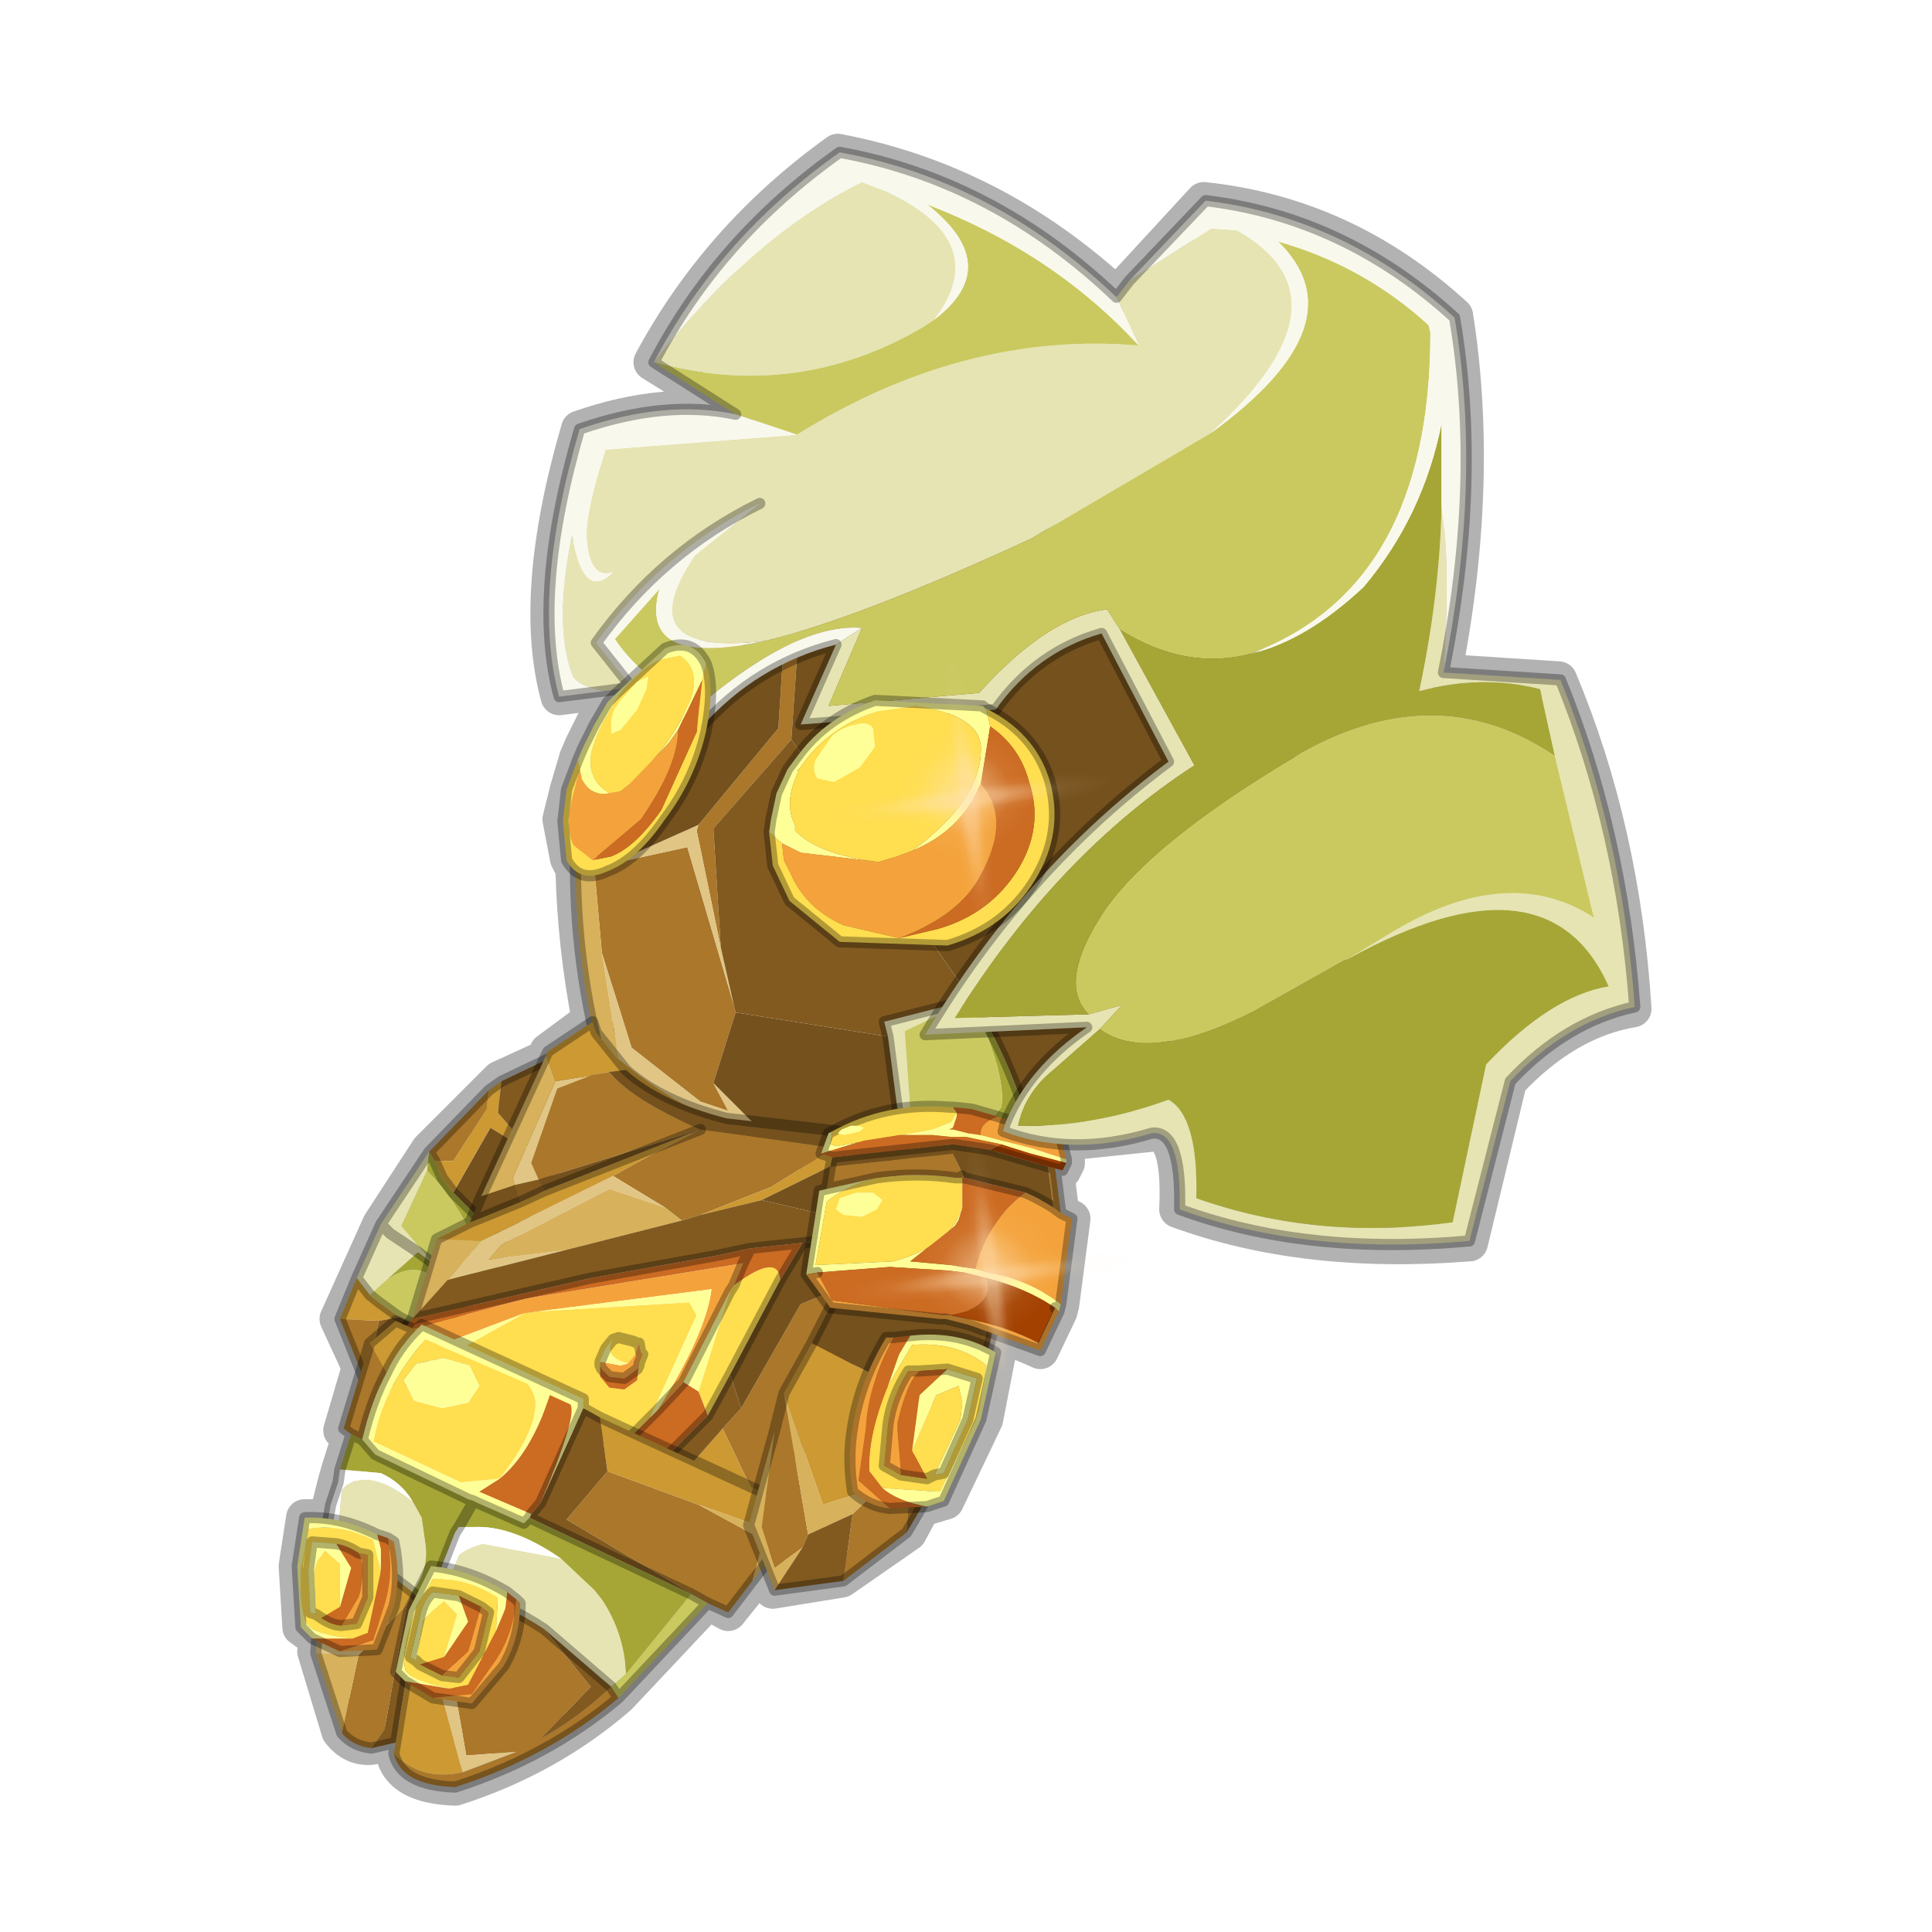 <?xml version="1.0" encoding="UTF-8" standalone="no"?>
<svg xmlns:xlink="http://www.w3.org/1999/xlink" height="52.0px" width="52.0px" xmlns="http://www.w3.org/2000/svg">
  <g transform="matrix(1.0, 0.0, 0.0, 1.0, 0.0, 0.0)">
    <use height="56.0" transform="matrix(1.0, 0.0, 0.0, 1.0, -2.0, -2.0)" width="56.0" xlink:href="#shape0"/>
    <use height="0.0" transform="matrix(0.138, -0.018, 0.018, 0.142, 28.95, 16.7)" width="0.0" xlink:href="#sprite0"/>
    <use height="0.0" transform="matrix(0.079, 0.026, -0.032, 0.099, 17.25, 35.75)" width="0.0" xlink:href="#sprite0"/>
    <use height="0.0" transform="matrix(0.04, 0.002, -0.002, 0.036, 23.55, 21.9)" width="0.0" xlink:href="#sprite0"/>
    <use height="0.0" transform="matrix(0.017, 0.005, -0.011, 0.035, 17.35, 20.0)" width="0.0" xlink:href="#sprite0"/>
    <use height="0.0" transform="matrix(0.037, 0.012, -0.011, 0.035, 25.05, 33.2)" width="0.0" xlink:href="#sprite0"/>
    <use height="81.5" transform="matrix(0.102, -0.013, 0.013, 0.098, 21.3, 18.1)" width="81.5" xlink:href="#sprite1"/>
    <use height="81.5" transform="matrix(0.102, -0.013, 0.013, 0.098, 21.9, 30.95)" width="81.5" xlink:href="#sprite1"/>
  </g>
  <defs>
    <g id="shape0" transform="matrix(1.0, 0.0, 0.0, 1.0, 2.0, 2.0)">
      <path d="M52.0 0.0 L52.0 52.0 0.0 52.0 0.0 0.0 52.0 0.0" fill="#795fa9" fill-opacity="0.0" fill-rule="evenodd" stroke="none"/>
      <path d="M30.05 7.95 Q26.75 4.9 22.55 4.1 19.35 6.4 17.55 9.75 L19.8 11.15 Q17.9 10.75 15.6 11.55 14.3 16.0 15.05 18.75 L16.65 18.55 16.6 18.6 16.4 18.9 16.0 19.45 15.7 20.05 15.55 20.4 15.3 21.25 15.1 22.05 15.3 23.1 15.45 23.4 Q15.5 25.45 15.9 27.5 L15.9 27.45 14.75 28.3 14.65 28.5 13.45 29.05 11.55 30.95 10.25 32.95 9.1 35.5 9.7 36.8 9.2 38.5 9.45 38.6 9.15 39.55 9.05 39.9 8.9 40.5 8.85 40.85 8.2 40.85 8.0 42.15 8.1 43.8 8.45 44.05 8.55 44.1 8.5 44.45 9.15 46.6 Q9.5 47.05 10.0 47.0 L10.6 46.9 10.6 47.15 Q10.75 48.05 12.25 48.1 14.75 47.3 16.65 45.65 L19.05 43.1 19.6 43.4 20.6 42.15 20.8 42.8 22.65 42.5 24.45 41.25 24.8 40.6 24.95 40.55 25.45 40.4 26.5 38.2 26.85 36.4 26.6 36.25 26.7 35.85 Q27.35 36.05 28.0 36.35 L28.5 35.3 28.55 35.1 28.85 32.8 28.55 32.65 28.4 31.45 28.6 31.5 28.7 31.3 28.7 31.2 28.6 30.75 31.0 30.5 Q31.8 30.4 31.7 32.55 35.1 33.8 39.55 33.45 L40.6 29.1 Q42.15 27.45 43.95 27.15 43.65 22.35 41.95 18.3 L38.85 18.1 Q39.85 12.95 39.15 8.5 36.2 5.8 32.4 5.4 L30.05 7.95 Z" fill="none" stroke="#000000" stroke-linecap="round" stroke-linejoin="round" stroke-opacity="0.302" stroke-width="1.0"/>
      <path d="M11.55 31.0 L11.5 31.5 10.8 33.0 11.65 34.0 11.25 33.7 10.5 33.2 10.25 32.95 10.5 33.2 11.25 33.7 10.4 34.45 9.95 34.85 9.6 34.4 10.25 32.95 11.55 31.0" fill="#e6e4b3" fill-rule="evenodd" stroke="none"/>
      <path d="M13.15 29.35 L13.1 29.85 12.2 31.25 11.7 31.25 11.55 31.0 13.15 29.35 M10.2 35.55 L9.85 37.25 9.15 35.5 10.2 35.55" fill="#aa772b" fill-rule="evenodd" stroke="none"/>
      <path d="M12.2 32.1 L13.2 30.35 14.35 31.05 14.85 31.65 14.7 31.8 13.6 33.5 12.2 32.1" fill="#74511d" fill-rule="evenodd" stroke="none"/>
      <path d="M13.5 29.1 L13.4 29.95 14.35 31.05 13.2 30.35 12.2 32.1 11.9 31.7 11.7 31.25 12.2 31.25 13.1 29.85 13.15 29.35 13.5 29.1 M9.95 34.85 L10.2 35.05 10.75 35.45 10.2 35.55 9.15 35.5 9.6 34.4 9.95 34.85" fill="#cc9933" fill-rule="evenodd" stroke="none"/>
      <path d="M14.35 31.05 L13.4 29.95 13.5 29.1 16.65 27.6 14.85 31.65 14.35 31.05 M10.75 35.45 L11.25 35.7 11.95 36.0 11.05 37.35 9.85 37.25 10.2 35.55 10.75 35.45" fill="#825a20" fill-rule="evenodd" stroke="none"/>
      <path d="M11.5 31.5 Q12.6 32.7 12.75 33.55 12.75 34.05 11.9 34.1 L11.65 34.0 10.8 33.0 11.5 31.5 M10.4 34.45 Q11.05 34.0 11.55 34.3 L12.25 34.75 Q12.35 35.45 11.25 35.7 L10.75 35.45 10.2 35.05 9.95 34.85 10.4 34.45" fill="#cac960" fill-rule="evenodd" stroke="none"/>
      <path d="M11.7 31.25 L11.9 31.7 12.2 32.1 13.6 33.5 12.95 34.55 11.9 34.1 12.95 34.55 11.95 36.0 11.25 35.7 Q12.35 35.45 12.25 34.75 L11.55 34.3 Q11.05 34.0 10.4 34.45 L11.25 33.7 11.65 34.0 11.9 34.1 Q12.75 34.05 12.75 33.55 12.6 32.7 11.5 31.5 L11.55 31.0 11.7 31.25" fill="#a6a637" fill-rule="evenodd" stroke="none"/>
      <path d="M13.5 29.1 L13.15 29.35 11.55 31.0 11.7 31.25 11.9 31.7 12.2 32.1 13.6 33.5 14.7 31.8 14.85 31.65 16.65 27.6 13.5 29.1 M11.9 34.1 L12.95 34.55 13.6 33.5 M9.95 34.85 L10.2 35.05 10.75 35.45 11.25 35.7 11.95 36.0 12.95 34.55 M11.25 33.7 L10.5 33.2 10.25 32.95 9.6 34.4 9.95 34.85 M11.25 33.7 L11.65 34.0 11.9 34.1 M9.85 37.25 L11.05 37.35 11.95 36.0 M9.15 35.5 L9.85 37.25 M9.6 34.4 L9.15 35.5 M10.25 32.95 L11.55 31.0" fill="none" stroke="#000000" stroke-linecap="round" stroke-linejoin="round" stroke-opacity="0.302" stroke-width="0.3"/>
      <path d="M26.15 26.9 L24.35 27.75 24.5 29.9 Q25.25 30.9 26.55 30.3 L24.6 30.45 24.2 30.2 23.9 27.9 23.8 27.5 26.15 26.9" fill="#e6e4b3" fill-rule="evenodd" stroke="none"/>
      <path d="M21.15 16.5 L21.55 16.25 21.3 19.9 19.2 22.3 19.4 25.5 18.75 22.35 18.8 22.2 20.95 19.6 21.15 16.5 M34.25 24.0 Q33.05 27.15 29.85 29.3 L27.75 30.45 27.6 29.95 Q30.9 28.6 34.25 24.0 M19.75 27.05 L19.8 27.25 19.2 29.15 19.6 29.9 18.85 29.65 17.0 28.2 16.2 25.65 16.0 23.4 16.45 23.25 18.5 22.8 19.75 27.05 M20.7 30.6 L20.65 30.6 20.7 30.6" fill="#aa772b" fill-rule="evenodd" stroke="none"/>
      <path d="M18.8 22.2 L18.75 22.35 19.4 25.5 19.75 27.05 18.5 22.8 16.45 23.25 18.8 22.2 M19.2 29.15 L20.65 30.6 19.65 30.3 Q18.15 29.75 16.65 28.5 L16.2 25.65 17.0 28.2 18.85 29.65 19.6 29.9 19.2 29.15" fill="#e0c585" fill-rule="evenodd" stroke="none"/>
      <path d="M21.55 16.25 Q23.85 14.85 25.45 14.3 L27.7 14.2 Q31.6 14.45 33.6 17.15 35.6 19.8 34.45 23.4 L34.25 24.0 Q30.9 28.6 27.6 29.95 26.95 28.05 26.15 26.9 L21.3 19.9 21.55 16.25 M16.1 22.9 Q16.55 21.1 17.75 19.5 19.2 17.8 21.15 16.5 L20.95 19.6 18.8 22.2 16.45 23.25 16.0 23.4 16.1 22.9 M19.8 27.25 L23.9 27.9 24.2 30.2 24.3 31.0 20.7 30.6 20.65 30.6 19.2 29.15 19.8 27.25" fill="#74511d" fill-rule="evenodd" stroke="none"/>
      <path d="M15.5 22.6 L16.1 22.9 16.0 23.4 16.2 25.65 16.65 28.5 16.15 28.45 Q15.4 25.6 15.5 22.6" fill="#d7b15b" fill-rule="evenodd" stroke="none"/>
      <path d="M19.4 25.5 L19.2 22.3 21.3 19.9 26.15 26.9 23.8 27.5 23.9 27.9 19.8 27.25 19.75 27.05 19.4 25.5" fill="#825a20" fill-rule="evenodd" stroke="none"/>
      <path d="M21.55 16.25 L21.15 16.5 Q19.2 17.8 17.75 19.5 16.55 21.1 16.1 22.9 L15.5 22.6 15.6 22.25 Q16.7 18.65 20.25 16.3 22.75 14.65 25.45 14.3 23.85 14.85 21.55 16.25 M24.35 31.35 L22.35 31.4 Q18.9 31.2 16.15 28.45 L16.65 28.5 Q18.15 29.75 19.65 30.3 L20.65 30.6 20.7 30.6 24.3 31.0 24.35 31.35" fill="#cc9933" fill-rule="evenodd" stroke="none"/>
      <path d="M27.75 30.45 Q26.1 31.15 24.35 31.35 L24.3 31.0 24.2 30.2 24.6 30.45 26.55 30.3 26.95 29.8 Q27.1 28.95 26.15 26.9 26.95 28.05 27.6 29.95 L27.75 30.45" fill="#a6a637" fill-rule="evenodd" stroke="none"/>
      <path d="M26.55 30.3 Q25.25 30.9 24.5 29.9 L24.35 27.75 26.15 26.9 Q27.1 28.95 26.95 29.8 L26.55 30.3" fill="#cac960" fill-rule="evenodd" stroke="none"/>
      <path d="M25.45 14.3 Q22.75 14.65 20.25 16.3 16.7 18.65 15.6 22.25 L15.5 22.6 Q15.4 25.6 16.15 28.45 18.9 31.2 22.35 31.4 L24.35 31.35 Q26.1 31.15 27.75 30.45 L29.85 29.3 Q33.05 27.15 34.25 24.0 L34.45 23.4 Q35.6 19.8 33.6 17.15 31.6 14.45 27.7 14.2 L25.45 14.3 M23.9 27.9 L23.8 27.5 26.15 26.9 Q26.95 28.05 27.6 29.95 L27.75 30.45 M24.2 30.2 L24.3 31.0 24.35 31.35 M24.2 30.2 L23.9 27.9" fill="none" stroke="#000000" stroke-linecap="round" stroke-linejoin="round" stroke-opacity="0.302" stroke-width="0.3"/>
      <path d="M22.45 30.9 L20.75 31.95 18.85 32.7 18.35 32.85 17.9 32.5 16.5 31.65 Q17.65 31.0 18.85 30.4 L22.45 30.9 M16.4 28.85 Q17.0 29.6 18.85 30.4 L14.5 31.75 14.3 31.3 15.0 29.3 15.9 28.95 16.4 28.85 M19.95 37.9 L21.55 35.1 Q22.3 34.8 23.1 34.45 L21.5 39.1 20.5 40.65 19.45 38.45 19.95 37.9" fill="#aa772b" fill-rule="evenodd" stroke="none"/>
      <path d="M14.45 35.3 L18.55 35.05 18.75 35.4 17.5 38.15 16.75 38.9 11.95 36.55 14.1 35.35 14.45 35.3 M17.15 36.15 L17.2 36.15 17.15 36.15 17.05 36.1 16.65 36.0 16.5 36.05 16.65 36.0 17.05 36.1 17.15 36.15 M16.9 36.7 Q16.2 36.5 16.5 36.05 L16.3 36.3 16.15 36.65 16.15 36.7 16.15 36.75 16.2 36.85 16.15 36.75 16.15 36.95 16.15 37.05 16.4 37.35 16.8 37.4 17.15 37.15 17.2 36.7 17.3 36.45 17.25 36.4 17.2 36.15 17.1 36.45 16.9 36.7 M17.2 36.75 L17.2 36.7 17.2 36.75 M18.8 37.45 L19.65 34.75 19.75 34.6 Q20.95 33.7 21.0 34.45 L19.65 37.0 19.05 38.1 18.8 37.45" fill="#ffde4f" fill-rule="evenodd" stroke="none"/>
      <path d="M16.5 31.65 L17.9 32.5 16.4 32.0 13.5 33.5 13.15 33.9 15.2 33.65 12.05 34.45 12.95 33.4 16.5 31.65 M14.95 29.1 L15.9 28.95 15.0 29.3 14.3 31.3 14.5 31.75 13.85 31.9 13.8 31.7 14.95 29.1" fill="#e0c585" fill-rule="evenodd" stroke="none"/>
      <path d="M17.9 32.5 L18.35 32.85 15.2 33.65 13.15 33.9 13.5 33.5 16.4 32.0 17.9 32.5 M14.7 28.4 L14.95 29.1 13.8 31.7 13.85 31.9 12.95 32.2 14.7 28.4 M11.75 33.35 L12.95 33.4 12.05 34.45 11.1 35.5 11.75 33.35" fill="#d7b15b" fill-rule="evenodd" stroke="none"/>
      <path d="M22.45 30.9 L23.45 30.85 20.5 32.3 18.85 32.7 20.75 31.95 22.45 30.9 M16.85 28.8 L16.4 28.85 15.9 28.95 14.95 29.1 14.7 28.4 14.75 28.3 15.95 27.5 16.05 27.8 16.85 28.8 M18.85 30.4 Q17.65 31.0 16.5 31.65 L12.95 33.4 11.75 33.35 12.65 32.9 14.0 32.35 14.65 32.05 18.85 30.4 M18.35 39.7 L19.45 38.45 20.5 40.65 18.35 39.7" fill="#cc9933" fill-rule="evenodd" stroke="none"/>
      <path d="M20.5 32.3 L23.45 30.85 22.45 30.9 18.85 30.4 Q17.0 29.6 16.4 28.85 L16.85 28.8 Q17.8 29.65 19.55 30.1 L23.9 30.6 24.2 32.1 24.4 33.2 24.2 32.1 25.3 33.0 21.5 39.1 23.1 34.45 Q22.3 34.8 21.55 35.1 L19.95 37.9 19.65 37.0 21.0 34.45 21.6 33.45 24.4 33.2 20.5 32.3 M14.5 31.75 L18.85 30.4 14.65 32.05 14.5 31.75 M14.0 32.35 L12.65 32.9 12.95 32.2 13.85 31.9 14.0 32.35" fill="#74511d" fill-rule="evenodd" stroke="none"/>
      <path d="M18.85 32.7 L20.5 32.3 24.4 33.2 21.6 33.45 20.2 33.6 19.25 33.8 15.9 34.4 11.1 35.5 12.05 34.45 15.2 33.65 18.35 32.85 18.85 32.7 M19.05 38.1 L19.65 37.0 19.95 37.9 19.45 38.45 18.35 39.7 17.75 39.4 19.05 38.1 M14.65 32.05 L14.0 32.35 13.85 31.9 14.5 31.75 14.65 32.05" fill="#825a20" fill-rule="evenodd" stroke="none"/>
      <path d="M14.45 35.3 L14.1 35.35 11.45 36.35 10.7 36.0 10.8 35.85 14.15 34.95 20.0 34.0 19.75 34.6 19.65 34.75 18.4 37.2 17.7 37.95 Q19.0 35.9 19.15 34.7 L14.45 35.3 M16.9 36.7 L17.1 36.45 17.2 36.15 17.25 36.4 17.3 36.45 17.2 36.7 17.2 36.75 17.15 36.85 16.8 37.1 16.4 37.05 16.2 36.85 16.15 36.75 16.15 36.7 16.15 36.65 16.7 36.75 16.9 36.7" fill="#f4a33c" fill-rule="evenodd" stroke="none"/>
      <path d="M16.75 38.9 L17.5 38.15 17.7 37.95 18.4 37.2 18.8 37.45 19.05 38.1 17.75 39.4 16.75 38.9 M17.2 36.75 L17.2 36.7 17.15 37.15 16.8 37.4 16.4 37.35 16.15 37.05 16.15 36.95 16.15 36.75 16.2 36.85 16.4 37.05 16.8 37.1 17.15 36.85 17.2 36.75 M21.0 34.45 Q20.95 33.7 19.75 34.6 L20.0 34.0 14.15 34.95 10.8 35.85 11.1 35.5 15.9 34.4 19.25 33.8 20.2 33.6 20.0 34.0 20.2 33.6 21.6 33.45 21.0 34.45" fill="#cc6b22" fill-rule="evenodd" stroke="none"/>
      <path d="M17.5 38.15 L18.75 35.4 18.55 35.05 14.45 35.3 19.15 34.7 Q19.0 35.9 17.7 37.95 L17.5 38.15 M14.1 35.35 L11.95 36.55 11.45 36.35 14.1 35.35 M17.2 36.15 L17.15 36.15 17.2 36.15 M16.5 36.05 Q16.2 36.5 16.9 36.7 L16.7 36.75 16.15 36.65 16.3 36.3 16.5 36.05 M18.8 37.45 L18.4 37.2 19.65 34.75 18.8 37.45" fill="#ffff98" fill-rule="evenodd" stroke="none"/>
      <path d="M24.4 33.2 L24.2 32.1 23.9 30.6 19.55 30.1 Q17.8 29.65 16.85 28.8 L16.05 27.8 15.95 27.5 14.75 28.3 14.7 28.4 12.95 32.2 12.65 32.9 11.75 33.35 11.1 35.5 10.8 35.85 10.7 36.0 11.45 36.35 11.95 36.55 16.75 38.9 17.5 38.15 17.7 37.95 18.4 37.2 19.65 34.75 19.75 34.6 20.0 34.0 20.2 33.6 21.6 33.45 24.4 33.2 M17.2 36.15 L17.15 36.15 17.05 36.1 16.65 36.0 16.5 36.05 16.3 36.3 16.15 36.65 16.15 36.7 16.15 36.75 16.2 36.85 16.4 37.05 16.8 37.1 17.15 36.85 17.2 36.75 17.2 36.7 17.3 36.45 17.25 36.4 17.2 36.15 M19.05 38.1 L19.65 37.0 21.0 34.45 21.6 33.45 M20.2 33.6 L19.25 33.8 15.9 34.4 11.1 35.5 M21.5 39.1 L25.3 33.0 24.2 32.1 M18.85 30.4 L14.65 32.05 14.0 32.35 12.65 32.9 M16.75 38.9 L17.75 39.4 19.05 38.1 M17.75 39.4 L18.35 39.7 20.5 40.65 21.5 39.1" fill="none" stroke="#000000" stroke-linecap="round" stroke-linejoin="round" stroke-opacity="0.302" stroke-width="0.3"/>
      <path d="M15.1 41.95 L16.0 42.8 16.2 43.05 Q16.8 43.95 16.85 45.05 L16.45 45.4 14.65 43.85 Q13.6 43.15 12.4 42.8 L12.0 42.7 12.35 41.85 Q12.6 41.65 13.0 41.55 L15.1 41.95 M9.05 41.7 L9.2 40.1 9.3 40.0 Q9.95 39.5 11.1 40.4 L11.35 40.85 11.45 41.55 Q11.55 42.25 11.1 42.85 10.0 41.95 9.05 41.7" fill="#e6e4b3" fill-rule="evenodd" stroke="none"/>
      <path d="M20.25 42.55 L19.6 43.4 19.05 43.15 15.25 40.9 16.35 39.6 18.8 40.5 20.55 41.45 20.25 42.55 M16.65 45.7 Q14.75 47.3 12.25 48.1 10.8 48.05 10.6 47.2 11.35 47.95 12.45 47.7 L13.9 47.15 12.55 47.25 12.2 45.25 12.3 43.15 12.4 42.8 Q13.6 43.15 14.65 43.85 L15.9 45.4 14.55 46.8 Q15.55 46.25 16.45 45.4 L16.65 45.7 M10.0 47.05 Q9.5 47.0 9.2 46.65 L9.65 44.55 10.5 43.65 10.95 43.2 10.35 46.55 10.0 47.05 M9.45 38.6 L9.25 38.45 9.95 36.15 10.4 36.95 Q10.0 37.7 9.75 38.75 L9.45 38.6" fill="#aa772b" fill-rule="evenodd" stroke="none"/>
      <path d="M13.45 39.8 L12.4 39.9 10.05 38.8 Q10.3 37.35 11.45 36.05 L14.2 37.25 Q14.85 38.0 13.45 39.8 M10.85 37.15 L11.15 37.7 11.9 37.9 12.6 37.75 12.9 37.3 12.65 36.75 11.95 36.55 11.2 36.7 10.85 37.15" fill="#ffde4f" fill-rule="evenodd" stroke="none"/>
      <path d="M8.5 44.5 L8.65 42.2 8.9 44.3 9.3 44.4 10.5 43.65 9.65 44.55 8.5 44.5 M12.3 43.15 L12.2 45.25 12.55 47.25 13.9 47.15 12.45 47.7 11.8 45.3 12.3 43.15" fill="#e0c585" fill-rule="evenodd" stroke="none"/>
      <path d="M16.15 38.15 L21.25 40.5 21.2 41.35 18.8 40.5 16.35 39.6 16.15 38.15 M10.6 47.2 L10.65 46.9 11.0 44.75 11.8 45.3 12.45 47.7 Q11.35 47.95 10.6 47.2 M8.65 42.2 L8.7 41.65 9.05 41.7 Q10.0 41.95 11.1 42.85 L10.95 43.2 10.5 43.65 9.3 44.4 8.9 44.3 8.65 42.2 M9.95 36.15 L10.65 35.55 11.2 35.8 Q10.7 36.3 10.4 36.95 L9.95 36.15" fill="#cc9933" fill-rule="evenodd" stroke="none"/>
      <path d="M21.2 41.35 L20.25 42.55 20.55 41.45 18.8 40.5 21.2 41.35 M9.2 46.65 L8.5 44.5 9.65 44.55 9.2 46.65 M11.7 42.65 L12.0 42.7 12.4 42.8 12.3 43.15 11.8 45.3 11.0 44.75 11.45 43.2 11.7 42.65" fill="#d7b15b" fill-rule="evenodd" stroke="none"/>
      <path d="M15.7 37.9 L16.15 38.15 16.35 39.6 15.25 40.9 19.05 43.15 18.6 42.9 14.25 40.85 14.3 40.75 14.55 40.45 15.7 37.9 M10.65 46.9 L10.0 47.05 10.35 46.55 10.95 43.2 11.1 42.85 11.45 43.2 11.0 44.75 10.65 46.9 M14.65 43.85 L16.45 45.4 Q15.55 46.25 14.55 46.8 L15.9 45.4 14.65 43.85" fill="#825a20" fill-rule="evenodd" stroke="none"/>
      <path d="M11.2 35.8 L11.35 35.65 15.7 37.65 15.7 37.9 14.55 40.45 Q15.55 38.1 15.35 37.8 L14.8 37.55 Q14.3 39.1 13.45 39.8 L12.9 40.15 14.3 40.75 14.25 40.85 14.1 41.0 12.85 40.45 12.6 40.35 10.1 39.15 9.75 38.75 Q10.0 37.7 10.4 36.95 10.7 36.3 11.2 35.8 M13.45 39.8 Q14.85 38.0 14.2 37.25 L11.45 36.05 Q10.3 37.35 10.05 38.8 L12.4 39.9 13.45 39.8 M10.85 37.15 L11.2 36.7 11.95 36.55 12.65 36.75 12.9 37.3 12.6 37.75 11.9 37.9 11.15 37.7 10.85 37.15" fill="#ffff98" fill-rule="evenodd" stroke="none"/>
      <path d="M14.3 40.75 L12.9 40.15 13.45 39.8 Q14.3 39.1 14.8 37.55 L15.35 37.8 Q15.55 38.1 14.55 40.45 L14.3 40.75" fill="#cc6b22" fill-rule="evenodd" stroke="none"/>
      <path d="M19.05 43.15 L16.65 45.7 16.45 45.4 16.85 45.05 18.6 42.9 19.05 43.15" fill="#cac960" fill-rule="evenodd" stroke="none"/>
      <path d="M9.15 39.55 L9.45 38.6 9.75 38.75 10.1 39.15 12.6 40.35 12.75 40.4 12.85 40.45 14.1 41.0 14.25 40.85 18.6 42.9 16.85 45.05 Q16.8 43.95 16.2 43.05 L16.0 42.8 15.1 41.95 Q13.8 41.05 12.75 41.1 L12.35 41.1 12.25 41.25 11.7 42.65 11.45 43.2 11.1 42.85 Q11.55 42.25 11.45 41.55 L11.35 40.85 11.1 40.4 Q10.8 39.9 10.25 39.65 L9.15 39.55 M12.35 41.1 L12.75 40.4 12.35 41.1" fill="#a6a637" fill-rule="evenodd" stroke="none"/>
      <path d="M8.7 41.65 L8.9 40.5 9.1 39.9 9.15 39.55 10.25 39.65 Q10.8 39.9 11.1 40.4 9.95 39.5 9.3 40.0 L9.2 40.1 9.05 41.7 8.7 41.65 M12.35 41.1 L12.75 41.1 Q13.8 41.05 15.1 41.95 L13.0 41.55 Q12.6 41.65 12.35 41.85 L12.0 42.7 11.7 42.65 12.25 41.25 12.35 41.1" fill="#ffffff" fill-rule="evenodd" stroke="none"/>
      <path d="M11.2 35.8 L11.35 35.65 15.7 37.65 15.7 37.9 16.15 38.15 21.25 40.5 21.2 41.35 20.25 42.55 19.6 43.4 19.05 43.15 16.65 45.7 Q14.75 47.3 12.25 48.1 10.8 48.05 10.6 47.2 L10.65 46.9 10.0 47.05 Q9.5 47.0 9.2 46.65 L8.5 44.5 8.65 42.2 8.7 41.65 8.9 40.5 9.1 39.9 9.15 39.55 9.45 38.6 9.25 38.45 9.95 36.15 10.65 35.55 11.2 35.8 Q10.7 36.3 10.4 36.95 10.0 37.7 9.75 38.75 L10.1 39.15 12.6 40.35 12.75 40.4 12.85 40.45 14.1 41.0 14.25 40.85 14.3 40.75 14.55 40.45 15.7 37.9 M12.75 40.4 L12.35 41.1 12.25 41.25 11.7 42.65 12.0 42.7 12.4 42.8 Q13.6 43.15 14.65 43.85 L16.45 45.4 16.65 45.7 M18.6 42.9 L14.25 40.85 M8.7 41.65 L9.05 41.7 Q10.0 41.95 11.1 42.85 L11.45 43.2 11.7 42.65 M9.45 38.6 L9.75 38.75 M11.0 44.75 L10.65 46.9 M11.45 43.2 L11.0 44.75 M19.05 43.15 L18.6 42.9" fill="none" stroke="#000000" stroke-linecap="round" stroke-linejoin="round" stroke-opacity="0.302" stroke-width="0.3"/>
      <path d="M12.1 45.45 Q10.95 45.2 10.9 44.9 10.8 44.45 11.15 43.45 L11.2 43.25 11.65 42.5 Q12.55 42.45 13.4 43.0 L13.35 43.9 12.6 45.35 12.1 45.45 M11.9 45.1 L12.35 45.15 12.9 44.45 13.15 43.4 12.95 43.25 12.35 42.95 11.65 42.85 Q11.4 43.05 11.3 43.5 L11.05 44.6 11.2 44.7 11.3 44.8 11.2 44.7 11.4 43.6 11.65 43.35 11.95 43.1 12.3 43.45 11.95 44.6 11.3 44.8 11.9 45.1" fill="#ffde4f" fill-rule="evenodd" stroke="none"/>
      <path d="M12.1 45.45 L12.6 45.35 13.35 43.9 13.6 43.3 13.65 42.85 13.9 43.05 Q13.8 44.05 13.3 44.75 L12.7 45.6 11.65 45.7 10.9 45.25 12.1 45.45 M11.9 45.1 L11.3 44.8 11.95 44.6 12.6 43.65 12.35 42.95 12.95 43.25 12.65 44.3 12.6 44.45 11.9 45.1" fill="#cc6b22" fill-rule="evenodd" stroke="none"/>
      <path d="M11.65 45.7 L12.7 45.6 13.3 44.75 Q13.8 44.05 13.9 43.05 L14.0 43.15 Q14.0 44.1 13.55 44.85 L12.7 45.85 11.65 45.7 M12.95 43.25 L13.15 43.4 12.9 44.45 12.35 45.15 11.9 45.1 12.6 44.45 12.65 44.3 12.95 43.25" fill="#f4a33c" fill-rule="evenodd" stroke="none"/>
      <path d="M13.35 43.9 L13.4 43.0 Q12.55 42.45 11.65 42.5 L11.2 43.25 11.15 43.45 Q10.8 44.45 10.9 44.9 10.95 45.2 12.1 45.45 L10.9 45.25 10.65 45.0 11.0 43.35 11.6 42.15 Q12.65 42.25 13.65 42.85 L13.6 43.3 13.35 43.9 M11.2 44.7 L11.05 44.6 11.3 43.5 Q11.4 43.05 11.65 42.85 L12.35 42.95 12.6 43.65 11.95 44.6 12.3 43.45 11.95 43.1 11.65 43.35 11.4 43.6 11.2 44.7" fill="#ffff98" fill-rule="evenodd" stroke="none"/>
      <path d="M13.65 42.85 Q12.65 42.25 11.6 42.15 L11.0 43.35 10.65 45.0 10.9 45.25 11.65 45.7 12.7 45.85 13.55 44.85 Q14.0 44.1 14.0 43.15 L13.9 43.05 13.65 42.85 M12.95 43.25 L13.15 43.4 12.9 44.45 12.35 45.15 11.9 45.1 11.3 44.8 11.2 44.7 11.05 44.6 11.3 43.5 Q11.4 43.05 11.65 42.85 L12.35 42.95 12.95 43.25" fill="none" stroke="#000000" stroke-linecap="round" stroke-linejoin="round" stroke-opacity="0.302" stroke-width="0.3"/>
      <path d="M9.5 44.1 Q8.45 44.0 8.25 43.7 8.05 43.25 8.1 42.2 L8.15 42.0 8.3 41.15 Q9.15 41.0 10.05 41.45 L10.25 42.3 9.9 43.95 9.5 44.1 M9.2 43.75 L9.6 43.7 9.9 43.0 9.9 41.85 9.65 41.8 Q9.35 41.6 9.05 41.55 L8.4 41.5 8.3 42.25 8.35 43.4 8.5 43.45 8.65 43.55 8.5 43.45 8.45 42.3 8.55 42.0 8.75 41.75 9.15 42.1 9.15 43.25 8.65 43.55 Q8.95 43.75 9.2 43.75" fill="#ffde4f" fill-rule="evenodd" stroke="none"/>
      <path d="M10.15 41.3 L10.45 41.4 Q10.6 42.4 10.35 43.2 L10.05 44.15 9.15 44.45 8.4 44.1 9.5 44.1 9.9 43.95 10.25 42.3 10.25 41.7 10.15 41.3 M9.2 43.75 Q8.95 43.75 8.65 43.55 L9.15 43.25 9.45 42.2 9.05 41.55 Q9.35 41.6 9.65 41.8 9.85 42.1 9.7 42.85 L9.65 43.0 9.2 43.75" fill="#cc6b22" fill-rule="evenodd" stroke="none"/>
      <path d="M10.45 41.4 L10.6 41.5 Q10.8 42.45 10.6 43.25 L10.15 44.4 9.15 44.45 10.05 44.15 10.35 43.2 Q10.6 42.4 10.45 41.4 M9.65 41.8 L9.9 41.85 9.9 43.0 9.6 43.7 9.2 43.75 9.65 43.0 9.7 42.85 Q9.85 42.1 9.65 41.8" fill="#f4a33c" fill-rule="evenodd" stroke="none"/>
      <path d="M8.4 44.1 L8.1 43.8 8.0 42.15 8.2 40.85 Q9.15 40.8 10.15 41.3 L10.25 41.7 10.25 42.3 10.05 41.45 Q9.15 41.0 8.3 41.15 L8.15 42.0 8.1 42.2 Q8.05 43.25 8.25 43.7 8.45 44.0 9.5 44.1 L8.4 44.1 M8.5 43.45 L8.35 43.4 8.3 42.25 8.4 41.5 9.05 41.55 9.45 42.2 9.15 43.25 9.15 42.1 8.75 41.75 8.55 42.0 8.45 42.3 8.5 43.45" fill="#ffff98" fill-rule="evenodd" stroke="none"/>
      <path d="M8.4 44.1 L8.1 43.8 8.0 42.15 8.2 40.85 Q9.15 40.8 10.15 41.3 L10.45 41.4 10.6 41.5 Q10.8 42.45 10.6 43.25 L10.15 44.4 9.15 44.45 8.4 44.1 M9.65 41.8 L9.9 41.85 9.9 43.0 9.6 43.7 9.2 43.75 Q8.95 43.75 8.65 43.55 L8.5 43.45 8.35 43.4 8.3 42.25 8.4 41.5 9.05 41.55 Q9.35 41.6 9.65 41.8" fill="none" stroke="#000000" stroke-linecap="round" stroke-linejoin="round" stroke-opacity="0.302" stroke-width="0.3"/>
      <path d="M24.4 41.25 L22.7 42.55 22.95 40.75 24.55 39.2 24.4 41.25 M20.85 38.5 L21.1 37.5 21.75 41.3 21.6 41.65 20.85 42.2 20.5 41.1 20.85 38.5" fill="#aa772b" fill-rule="evenodd" stroke="none"/>
      <path d="M21.85 36.15 L25.55 38.05 25.1 38.65 23.1 40.2 22.15 40.5 21.1 37.5 21.85 36.15" fill="#cc9933" fill-rule="evenodd" stroke="none"/>
      <path d="M20.85 42.8 L20.15 41.05 20.85 38.5 20.5 41.1 20.85 42.2 21.6 41.65 20.85 42.8 M24.55 39.2 L22.95 40.75 21.75 41.3 21.1 37.5 22.15 40.5 23.1 40.2 25.1 38.65 24.55 39.2" fill="#d7b15b" fill-rule="evenodd" stroke="none"/>
      <path d="M21.85 36.15 L23.15 33.6 26.85 32.45 Q27.2 34.6 26.35 37.15 L25.55 38.05 21.85 36.15" fill="#74511d" fill-rule="evenodd" stroke="none"/>
      <path d="M25.55 38.05 L26.35 37.15 Q25.7 39.1 24.4 41.25 L24.55 39.2 25.1 38.65 25.55 38.05 M22.7 42.55 L20.85 42.8 21.6 41.65 21.75 41.3 22.95 40.75 22.7 42.55" fill="#825a20" fill-rule="evenodd" stroke="none"/>
      <path d="M26.35 37.15 Q27.2 34.6 26.85 32.45 L23.15 33.6 21.85 36.15 21.1 37.5 20.85 38.5 20.15 41.05 20.85 42.8 22.7 42.55 24.4 41.25 Q25.7 39.1 26.35 37.15 Z" fill="none" stroke="#000000" stroke-linecap="round" stroke-linejoin="round" stroke-opacity="0.302" stroke-width="0.3"/>
      <path d="M23.75 40.05 L25.3 40.15 26.25 38.25 26.35 37.95 26.55 36.75 Q25.75 36.1 24.55 36.2 L23.9 37.3 Q23.35 38.65 23.4 39.6 L23.75 40.05 M24.25 39.7 L23.8 39.45 23.9 38.35 Q24.0 37.6 24.45 36.9 L24.75 36.9 25.5 36.85 26.3 37.1 26.05 38.2 25.4 39.65 25.15 39.7 24.95 39.8 25.15 39.7 25.85 38.2 25.9 37.75 25.8 37.3 25.2 37.55 24.55 39.05 24.95 39.8 24.25 39.7" fill="#ffde4f" fill-rule="evenodd" stroke="none"/>
      <path d="M24.5 35.95 L24.05 36.0 Q23.35 37.3 23.3 38.45 L23.1 39.85 23.95 40.6 24.95 40.55 Q24.15 40.4 23.75 40.05 L23.4 39.6 Q23.35 38.65 23.9 37.3 L24.2 36.45 24.5 35.95 M24.25 39.7 L24.95 39.8 24.55 39.05 24.75 37.55 25.5 36.85 24.75 36.9 Q24.4 37.2 24.15 38.3 L24.15 38.5 24.25 39.7" fill="#cc6b22" fill-rule="evenodd" stroke="none"/>
      <path d="M24.05 36.0 L23.85 36.0 Q23.15 37.15 22.95 38.4 22.8 39.25 22.95 40.15 23.4 40.55 23.95 40.6 L23.1 39.85 23.3 38.45 Q23.35 37.3 24.05 36.0 M24.75 36.9 L24.45 36.9 Q24.0 37.6 23.9 38.35 L23.8 39.45 24.25 39.7 24.15 38.5 24.15 38.3 Q24.4 37.2 24.75 36.9" fill="#f4a33c" fill-rule="evenodd" stroke="none"/>
      <path d="M24.95 40.55 L25.4 40.4 26.4 38.2 26.8 36.4 Q25.8 35.8 24.5 35.95 L24.2 36.45 23.9 37.3 24.55 36.2 Q25.75 36.1 26.55 36.75 L26.35 37.95 26.25 38.25 25.3 40.15 23.75 40.05 Q24.15 40.4 24.95 40.55 M25.15 39.7 L25.4 39.65 26.05 38.2 26.3 37.1 25.5 36.85 24.75 37.55 24.55 39.05 25.2 37.55 25.8 37.3 25.9 37.75 25.85 38.2 25.15 39.7" fill="#ffff98" fill-rule="evenodd" stroke="none"/>
      <path d="M24.95 40.55 L25.4 40.4 26.4 38.2 26.8 36.4 Q25.8 35.8 24.5 35.95 L24.05 36.0 23.85 36.0 Q23.15 37.15 22.95 38.4 22.8 39.25 22.95 40.15 23.4 40.55 23.95 40.6 L24.95 40.55 M24.75 36.9 L24.45 36.9 Q24.0 37.6 23.9 38.35 L23.8 39.45 24.25 39.7 24.95 39.8 25.15 39.7 25.4 39.65 26.05 38.2 26.3 37.1 25.5 36.85 24.75 36.9" fill="none" stroke="#000000" stroke-linecap="round" stroke-linejoin="round" stroke-opacity="0.302" stroke-width="0.3"/>
      <path d="M24.4 30.55 L24.25 30.55 24.45 30.55 24.4 30.55 M25.75 29.95 L25.6 30.2 25.1 30.4 22.5 30.85 22.35 30.8 22.4 30.45 Q23.85 29.65 25.55 29.8 L25.65 29.8 25.75 29.95 M25.9 32.5 L25.8 32.75 25.75 32.85 Q25.3 33.6 24.05 33.95 L21.95 34.05 22.25 32.35 Q22.7 31.95 23.6 31.7 24.7 31.55 25.7 31.7 L25.9 31.7 25.9 31.65 25.9 32.5" fill="#ffde4f" fill-rule="evenodd" stroke="none"/>
      <path d="M28.4 31.45 L28.55 32.65 28.35 32.5 28.2 31.4 28.4 31.45 M22.25 32.0 L22.35 31.4 25.65 31.05 25.95 31.7 25.9 31.65 25.9 31.7 25.7 31.7 Q24.7 31.55 23.6 31.7 L22.25 32.0" fill="#aa772b" fill-rule="evenodd" stroke="none"/>
      <path d="M22.4 31.15 L25.65 30.8 26.0 30.85 26.65 30.95 28.2 31.4 28.35 32.5 Q27.95 32.25 27.6 32.1 L25.95 31.7 25.65 31.05 22.35 31.4 22.4 31.15" fill="#74511d" fill-rule="evenodd" stroke="none"/>
      <path d="M24.4 30.55 L24.45 30.55 24.25 30.55 24.2 30.55 23.25 30.7 22.1 31.05 22.3 30.5 22.4 30.45 22.35 30.8 22.5 30.85 25.1 30.4 25.6 30.2 25.75 29.95 25.75 30.05 25.65 30.35 25.55 30.4 25.65 30.4 26.05 30.5 26.4 30.55 27.75 30.9 28.7 31.2 28.7 31.3 27.75 31.05 26.95 30.8 26.0 30.6 25.6 30.6 25.1 30.55 24.4 30.55 M28.55 35.1 L28.5 35.3 28.4 35.2 Q27.6 34.65 26.55 34.4 L25.95 34.25 25.55 34.2 23.95 34.1 22.0 34.25 21.7 34.3 22.05 32.05 22.25 32.0 23.6 31.7 Q22.7 31.95 22.25 32.35 L21.95 34.05 24.05 33.95 Q25.3 33.6 25.75 32.85 L25.8 32.75 25.9 32.5 25.8 32.85 25.7 33.0 24.5 33.95 25.6 34.05 25.9 34.1 26.25 34.15 26.6 34.25 Q27.7 34.45 28.55 35.1" fill="#ffff98" fill-rule="evenodd" stroke="none"/>
      <path d="M26.85 30.05 L28.55 30.6 28.7 31.2 27.75 30.9 26.4 30.55 Q26.35 30.25 26.85 30.05 M28.55 32.65 L28.85 32.8 28.55 35.1 Q27.7 34.45 26.6 34.25 L26.25 34.15 Q26.55 32.9 27.6 32.1 27.95 32.25 28.35 32.5 L28.55 32.65 M28.5 35.3 L28.0 36.35 26.05 35.65 25.45 35.5 25.3 35.5 22.35 35.2 21.7 34.3 22.0 34.25 22.4 35.0 25.4 35.4 25.6 35.4 26.05 35.5 Q27.1 35.7 27.95 36.15 L28.4 35.2 28.5 35.3" fill="#f4a33c" fill-rule="evenodd" stroke="none"/>
      <path d="M24.25 30.55 L24.4 30.55 25.1 30.55 25.6 30.6 26.0 30.6 26.95 30.8 26.65 30.95 26.0 30.85 25.65 30.8 22.4 31.15 22.1 31.05 23.25 30.7 24.2 30.55 24.25 30.55 M25.65 29.8 L26.15 29.85 26.85 30.05 Q26.35 30.25 26.4 30.55 L26.05 30.5 25.65 30.4 25.55 30.4 25.65 30.35 25.75 30.05 25.75 29.95 25.65 29.8 M25.95 31.7 L27.6 32.1 Q26.55 32.9 26.25 34.15 L25.9 34.1 25.6 34.05 24.5 33.95 25.7 33.0 25.8 32.85 25.9 32.5 25.9 31.65 25.95 31.7 M22.0 34.25 L23.95 34.1 25.55 34.2 25.95 34.25 26.55 34.4 Q26.75 35.0 26.0 35.3 L25.6 35.4 25.4 35.4 22.4 35.0 22.0 34.25" fill="#cc6b22" fill-rule="evenodd" stroke="none"/>
      <path d="M26.65 30.95 L26.95 30.8 27.75 31.05 28.7 31.3 28.6 31.5 28.4 31.45 28.2 31.4 26.65 30.95 M26.55 34.4 Q27.6 34.65 28.4 35.2 L27.95 36.15 Q27.1 35.7 26.05 35.5 L25.6 35.4 26.0 35.3 Q26.75 35.0 26.55 34.4" fill="#a34100" fill-rule="evenodd" stroke="none"/>
      <path d="M22.1 31.05 L22.4 31.15 25.65 30.8 26.0 30.85 26.65 30.95 28.2 31.4 28.4 31.45 28.55 32.65 28.85 32.8 28.55 35.1 28.5 35.3 28.0 36.35 26.05 35.65 25.45 35.5 25.3 35.5 22.35 35.2 21.7 34.3 22.05 32.05 22.25 32.0 22.35 31.4 22.4 31.15 M22.4 30.45 L22.3 30.5 22.1 31.05 M22.4 30.45 Q23.85 29.65 25.55 29.8 L25.65 29.8 26.15 29.85 26.85 30.05 28.55 30.6 28.7 31.2 28.7 31.3 28.6 31.5 28.4 31.45 M25.95 31.7 L27.6 32.1 Q27.95 32.25 28.35 32.5 L28.55 32.65 M23.6 31.7 L22.25 32.0 M21.7 34.3 L22.0 34.25 M28.4 35.2 L28.5 35.3 M25.9 31.65 L25.9 31.7 25.7 31.7 Q24.7 31.55 23.6 31.7 M25.9 31.65 L25.95 31.7" fill="none" stroke="#000000" stroke-linecap="round" stroke-linejoin="round" stroke-opacity="0.302" stroke-width="0.3"/>
      <path d="M22.6 32.25 L23.05 32.1 23.5 32.1 23.75 32.3 23.6 32.55 23.2 32.75 22.7 32.7 22.5 32.55 22.6 32.25" fill="#ffff98" fill-rule="evenodd" stroke="none"/>
      <path d="M22.65 30.4 L22.9 30.3 23.1 30.3 23.25 30.35 23.15 30.45 22.95 30.5 22.7 30.55 22.55 30.5 22.65 30.4" fill="#ffff98" fill-rule="evenodd" stroke="none"/>
      <path d="M38.8 13.65 Q39.05 15.25 38.85 18.1 L42.0 18.3 Q43.65 22.35 44.0 27.1 42.15 27.5 40.65 29.1 L39.55 33.4 Q35.15 33.8 31.75 32.55 31.8 30.4 31.0 30.5 28.85 31.15 27.0 30.45 L27.05 30.25 Q27.65 28.75 29.25 27.65 L24.9 27.85 Q27.55 23.4 31.45 20.5 L29.65 17.05 Q27.9 17.55 26.8 19.1 L21.55 19.5 22.5 17.35 23.2 16.9 22.3 19.0 26.35 18.65 Q28.2 16.6 29.8 16.4 L30.15 16.95 32.15 20.6 Q28.45 23.0 25.7 27.4 L29.3 27.3 30.2 27.05 29.6 27.7 28.35 28.8 Q27.6 29.4 27.4 30.3 29.4 30.35 31.45 29.6 32.25 30.05 32.2 32.25 35.45 33.4 39.1 32.9 L40.0 28.65 Q41.75 26.8 43.3 26.55 41.65 22.85 36.3 25.8 L37.45 25.1 Q40.6 23.2 42.9 24.7 L41.85 20.35 41.45 18.55 Q39.9 18.15 38.2 18.6 38.75 16.0 38.8 13.65 M30.4 7.55 L32.6 6.15 33.3 6.2 Q36.55 8.05 32.6 11.65 L27.75 14.5 Q23.1 16.65 20.6 17.25 16.85 17.7 18.7 14.95 L20.45 13.55 Q17.8 14.85 16.05 17.3 L17.0 18.5 16.25 18.6 Q15.5 18.45 15.4 18.15 14.9 16.8 15.4 14.4 15.7 16.2 16.5 15.4 15.9 15.6 15.8 14.6 15.7 13.95 16.3 12.1 L21.45 11.7 Q25.95 8.9 30.65 9.3 L30.05 8.0 30.4 7.55 M25.15 8.6 L24.85 8.8 Q21.45 10.8 17.6 9.75 20.25 6.35 23.2 4.9 L23.85 5.15 Q26.75 6.5 25.15 8.6" fill="#e6e4b3" fill-rule="evenodd" stroke="none"/>
      <path d="M32.6 11.65 Q36.65 8.7 34.4 6.5 36.7 7.15 38.45 8.75 L38.5 8.95 Q38.5 15.8 33.65 17.6 31.9 18.05 30.15 16.95 L29.8 16.4 Q28.2 16.6 26.35 18.65 L22.3 19.0 23.2 16.9 Q21.45 16.75 18.75 19.05 17.2 18.2 16.55 17.2 L17.75 15.85 Q17.15 18.0 20.6 17.25 23.1 16.65 27.75 14.5 L32.6 11.65 M41.85 20.35 L42.9 24.7 Q40.6 23.2 37.45 25.1 L36.3 25.8 36.15 25.85 33.75 27.2 Q30.9 28.65 29.6 27.7 L30.2 27.05 29.3 27.3 Q28.45 26.45 29.7 24.55 30.95 22.7 34.8 20.4 38.6 18.15 41.85 20.35 M30.65 9.3 Q25.95 8.9 21.45 11.7 L19.8 11.15 17.6 9.75 Q21.45 10.8 24.85 8.8 L25.15 8.6 Q27.05 7.15 24.95 5.5 28.35 6.8 30.65 9.3" fill="#cac960" fill-rule="evenodd" stroke="none"/>
      <path d="M33.65 17.6 Q35.15 17.25 36.7 15.8 38.3 13.9 38.8 11.4 L38.8 13.65 Q38.75 16.0 38.2 18.6 39.9 18.15 41.45 18.55 L41.85 20.35 Q38.6 18.15 34.8 20.4 30.95 22.7 29.7 24.55 28.45 26.45 29.3 27.3 L25.7 27.4 Q28.45 23.0 32.15 20.6 L30.15 16.95 Q31.9 18.05 33.65 17.6 M36.3 25.8 Q41.65 22.85 43.3 26.55 41.75 26.8 40.0 28.65 L39.1 32.9 Q35.45 33.4 32.2 32.25 32.25 30.05 31.45 29.6 29.4 30.35 27.4 30.3 27.6 29.4 28.35 28.8 L29.6 27.7 Q30.9 28.65 33.75 27.2 L36.15 25.85 36.3 25.8" fill="#a6a637" fill-rule="evenodd" stroke="none"/>
      <path d="M33.65 17.6 Q38.5 15.8 38.5 8.95 L38.45 8.75 Q36.7 7.15 34.4 6.5 36.65 8.7 32.6 11.65 36.55 8.05 33.3 6.2 L32.6 6.15 30.4 7.55 32.45 5.4 Q36.2 5.85 39.15 8.55 39.9 12.95 38.85 18.1 39.05 15.25 38.8 13.65 L38.8 11.4 Q38.3 13.9 36.7 15.8 35.15 17.25 33.65 17.6 M20.6 17.25 Q17.15 18.0 17.75 15.85 L16.55 17.2 Q17.2 18.2 18.75 19.05 21.45 16.75 23.2 16.9 L22.5 17.35 Q20.35 17.9 18.85 19.6 L17.0 18.5 16.05 17.3 Q17.8 14.85 20.45 13.55 L18.7 14.95 Q16.85 17.7 20.6 17.25 M21.45 11.7 L16.3 12.1 Q15.7 13.95 15.8 14.6 15.9 15.6 16.5 15.4 15.7 16.2 15.4 14.4 14.9 16.8 15.4 18.15 15.5 18.45 16.25 18.6 L15.05 18.75 Q14.3 16.0 15.6 11.55 17.9 10.75 19.8 11.15 L21.45 11.7 M30.05 8.0 L30.65 9.3 Q28.35 6.8 24.95 5.5 27.05 7.15 25.15 8.6 26.75 6.5 23.85 5.15 L23.2 4.9 Q20.25 6.35 17.6 9.75 19.35 6.4 22.6 4.1 26.75 4.85 30.05 8.0" fill="#f9f8ec" fill-rule="evenodd" stroke="none"/>
      <path d="M38.85 18.1 Q39.9 12.95 39.15 8.55 36.2 5.85 32.45 5.4 L30.4 7.55 30.05 8.0 Q26.75 4.85 22.6 4.1 19.35 6.4 17.6 9.75 L19.8 11.15 Q17.9 10.75 15.6 11.55 14.3 16.0 15.05 18.75 L16.25 18.6 17.0 18.5 16.05 17.3 Q17.8 14.85 20.45 13.55 M22.5 17.35 L21.55 19.5 26.8 19.1 Q27.9 17.55 29.65 17.05 L31.45 20.5 Q27.55 23.4 24.9 27.85 L29.25 27.65 Q27.65 28.75 27.05 30.25 L27.0 30.45 Q28.85 31.15 31.0 30.5 31.8 30.4 31.75 32.55 35.15 33.8 39.55 33.4 L40.65 29.1 Q42.15 27.5 44.0 27.1 43.65 22.35 42.0 18.3 L38.85 18.1 M22.5 17.35 Q20.35 17.9 18.85 19.6 L17.0 18.5" fill="none" stroke="#000000" stroke-linecap="round" stroke-linejoin="round" stroke-opacity="0.302" stroke-width="0.3"/>
      <path d="M20.7 22.4 L20.75 22.05 20.9 21.35 21.2 20.7 21.5 20.3 Q22.25 19.3 23.55 18.85 L26.45 19.0 26.5 19.05 26.55 19.1 26.65 19.55 26.4 21.1 26.2 21.5 Q25.65 22.45 24.55 22.9 26.45 21.5 26.4 20.1 26.35 19.25 24.65 19.0 L23.6 19.15 Q22.25 19.6 21.55 20.65 L21.45 20.75 21.5 20.75 21.45 20.85 Q21.1 21.65 21.4 22.2 L21.4 22.35 Q22.0 23.0 23.65 23.2 L21.55 22.95 21.35 22.85 21.05 22.7 20.7 22.4" fill="#ffff98" fill-rule="evenodd" stroke="none"/>
      <path d="M26.5 19.05 Q27.85 19.7 28.25 21.0 28.65 22.4 27.85 23.7 27.05 25.0 25.5 25.45 L22.6 25.35 21.25 24.25 20.8 23.3 20.7 22.4 21.05 22.7 21.1 23.15 21.3 23.55 Q21.7 24.45 22.7 24.9 L24.2 25.25 25.25 25.0 Q26.65 24.6 27.4 23.4 28.1 22.25 27.7 21.05 27.45 20.1 26.65 19.55 L26.55 19.1 26.5 19.05 M23.65 23.2 Q22.0 23.0 21.4 22.35 L21.4 22.2 Q21.1 21.65 21.45 20.85 L21.5 20.75 21.45 20.75 21.55 20.65 Q22.25 19.6 23.6 19.15 L24.65 19.0 Q26.35 19.25 26.4 20.1 26.45 21.5 24.55 22.9 L24.15 23.05 23.65 23.2" fill="#ffde4f" fill-rule="evenodd" stroke="none"/>
      <path d="M26.4 21.1 L26.65 19.55 Q27.45 20.1 27.7 21.05 28.1 22.25 27.4 23.4 26.65 24.6 25.25 25.0 L24.2 25.25 Q25.65 24.7 26.25 23.8 27.3 22.1 26.4 21.1" fill="#cc6b22" fill-rule="evenodd" stroke="none"/>
      <path d="M21.05 22.7 L21.35 22.85 21.55 22.95 23.65 23.2 24.15 23.05 24.55 22.9 Q25.65 22.45 26.2 21.5 L26.4 21.1 Q27.3 22.1 26.25 23.8 25.65 24.7 24.2 25.25 L22.7 24.9 Q21.7 24.45 21.3 23.55 L21.1 23.15 21.05 22.7" fill="#f4a33c" fill-rule="evenodd" stroke="none"/>
      <path d="M20.7 22.4 L20.75 22.05 20.9 21.35 21.2 20.7 21.5 20.3 Q22.25 19.3 23.55 18.85 L26.45 19.0 26.5 19.05 Q27.85 19.7 28.25 21.0 28.65 22.4 27.85 23.7 27.05 25.0 25.5 25.45 L22.6 25.35 21.25 24.25 20.8 23.3 20.7 22.4 Z" fill="none" stroke="#000000" stroke-linecap="round" stroke-linejoin="round" stroke-opacity="0.302" stroke-width="0.3"/>
      <path d="M19.0 17.85 L19.0 17.9 18.9 18.3 18.25 19.65 18.0 20.0 16.9 21.15 Q18.1 20.05 18.6 18.8 18.85 18.0 18.3 17.65 L17.8 17.75 Q17.15 18.0 16.5 18.95 L16.45 19.05 16.4 19.15 Q16.0 19.8 15.9 20.35 L15.9 20.45 Q15.85 21.0 16.4 21.35 15.9 21.45 15.65 20.95 L15.65 20.9 15.6 20.7 15.55 20.45 15.7 20.1 16.0 19.5 16.35 18.9 16.6 18.65 17.9 17.45 Q18.65 17.15 19.0 17.85" fill="#ffff98" fill-rule="evenodd" stroke="none"/>
      <path d="M18.9 18.3 L19.0 17.9 19.0 17.85 Q19.25 18.5 19.0 19.7 18.7 21.0 17.9 22.05 17.15 23.15 16.35 23.45 15.6 23.8 15.25 23.15 L15.15 22.1 15.25 21.25 15.55 20.45 15.6 20.7 15.5 21.1 15.4 21.5 Q15.2 22.3 15.45 22.75 L15.95 23.15 16.45 23.05 Q17.1 22.8 17.8 21.8 L18.75 19.7 18.9 18.3 M16.4 21.35 Q15.85 21.0 15.9 20.45 L15.9 20.35 Q16.0 19.8 16.4 19.15 L16.45 19.05 16.5 18.95 Q17.15 18.0 17.8 17.75 L18.3 17.65 Q18.85 18.0 18.6 18.8 18.1 20.05 16.9 21.15 L16.7 21.3 16.4 21.35" fill="#ffde4f" fill-rule="evenodd" stroke="none"/>
      <path d="M18.9 18.3 L18.75 19.7 17.8 21.8 Q17.1 22.8 16.45 23.05 L15.95 23.15 17.25 22.05 Q18.25 20.6 18.25 19.65 L18.9 18.3" fill="#cc6b22" fill-rule="evenodd" stroke="none"/>
      <path d="M15.95 23.15 L15.45 22.75 Q15.2 22.3 15.4 21.5 L15.5 21.1 15.6 20.7 15.65 20.9 15.65 20.95 Q15.9 21.45 16.4 21.35 L16.7 21.3 16.9 21.15 18.0 20.0 18.25 19.65 Q18.25 20.6 17.25 22.05 L15.95 23.15" fill="#f4a33c" fill-rule="evenodd" stroke="none"/>
      <path d="M15.55 20.45 L15.25 21.25 15.15 22.1 15.25 23.15 Q15.6 23.8 16.35 23.45 17.15 23.15 17.9 22.05 18.7 21.0 19.0 19.7 19.25 18.5 19.0 17.85 18.65 17.15 17.9 17.45 L16.6 18.65 16.35 18.9 16.0 19.5 15.7 20.1 15.55 20.45 Z" fill="none" stroke="#000000" stroke-linecap="round" stroke-linejoin="round" stroke-opacity="0.302" stroke-width="0.3"/>
      <path d="M21.95 20.45 L22.4 19.8 Q22.7 19.55 23.05 19.5 23.35 19.4 23.5 19.6 L23.55 20.1 23.15 20.65 22.45 21.05 22.0 20.95 Q21.85 20.75 21.95 20.45" fill="#ffff98" fill-rule="evenodd" stroke="none"/>
      <path d="M16.45 19.45 Q16.45 19.15 16.7 18.85 L17.15 18.35 17.45 18.2 17.4 18.55 17.15 19.1 16.7 19.65 16.45 19.75 16.45 19.45" fill="#ffff98" fill-rule="evenodd" stroke="none"/>
    </g>
    <g id="sprite1" transform="matrix(1.0, 0.0, 0.0, 1.0, 0.0, 0.0)">
      <use height="26.7" transform="matrix(0.004, -1.351, 1.393, 0.02, 22.09, 56.026)" width="26.7" xlink:href="#sprite2"/>
      <use height="26.7" transform="matrix(0.009, -3.049, 0.372, 0.005, 36.507, 81.377)" width="26.7" xlink:href="#sprite2"/>
      <use height="26.7" transform="matrix(3.049, 0.009, -0.005, 0.372, 0.122, 35.107)" width="26.7" xlink:href="#sprite2"/>
    </g>
    <g id="sprite2" transform="matrix(1.0, 0.0, 0.0, 1.0, 13.35, 13.35)">
      <use height="26.7" transform="matrix(1.0, 0.0, 0.0, 1.0, -13.35, -13.35)" width="26.7" xlink:href="#shape1"/>
    </g>
    <g id="shape1" transform="matrix(1.0, 0.0, 0.0, 1.0, 13.35, 13.35)">
      <path d="M9.3 -9.85 Q13.35 -5.8 13.35 0.0 13.35 5.8 9.3 9.3 5.8 13.35 0.0 13.35 -5.8 13.35 -9.85 9.3 -13.35 5.8 -13.35 0.0 -13.35 -5.8 -9.85 -9.85 -5.8 -13.35 0.0 -13.35 5.8 -13.35 9.3 -9.85" fill="url(#gradient0)" fill-rule="evenodd" stroke="none"/>
    </g>
    <radialGradient cx="0" cy="0" gradientTransform="matrix(0.021, 0.0, 0.0, 0.021, 0.0, 0.0)" gradientUnits="userSpaceOnUse" id="gradient0" r="819.2" spreadMethod="pad">
      <stop offset="0.196" stop-color="#fee3bc" stop-opacity="0.376"/>
      <stop offset="0.502" stop-color="#fee3bc" stop-opacity="0.059"/>
      <stop offset="0.761" stop-color="#ffe3bd" stop-opacity="0.0"/>
    </radialGradient>
  </defs>
</svg>
